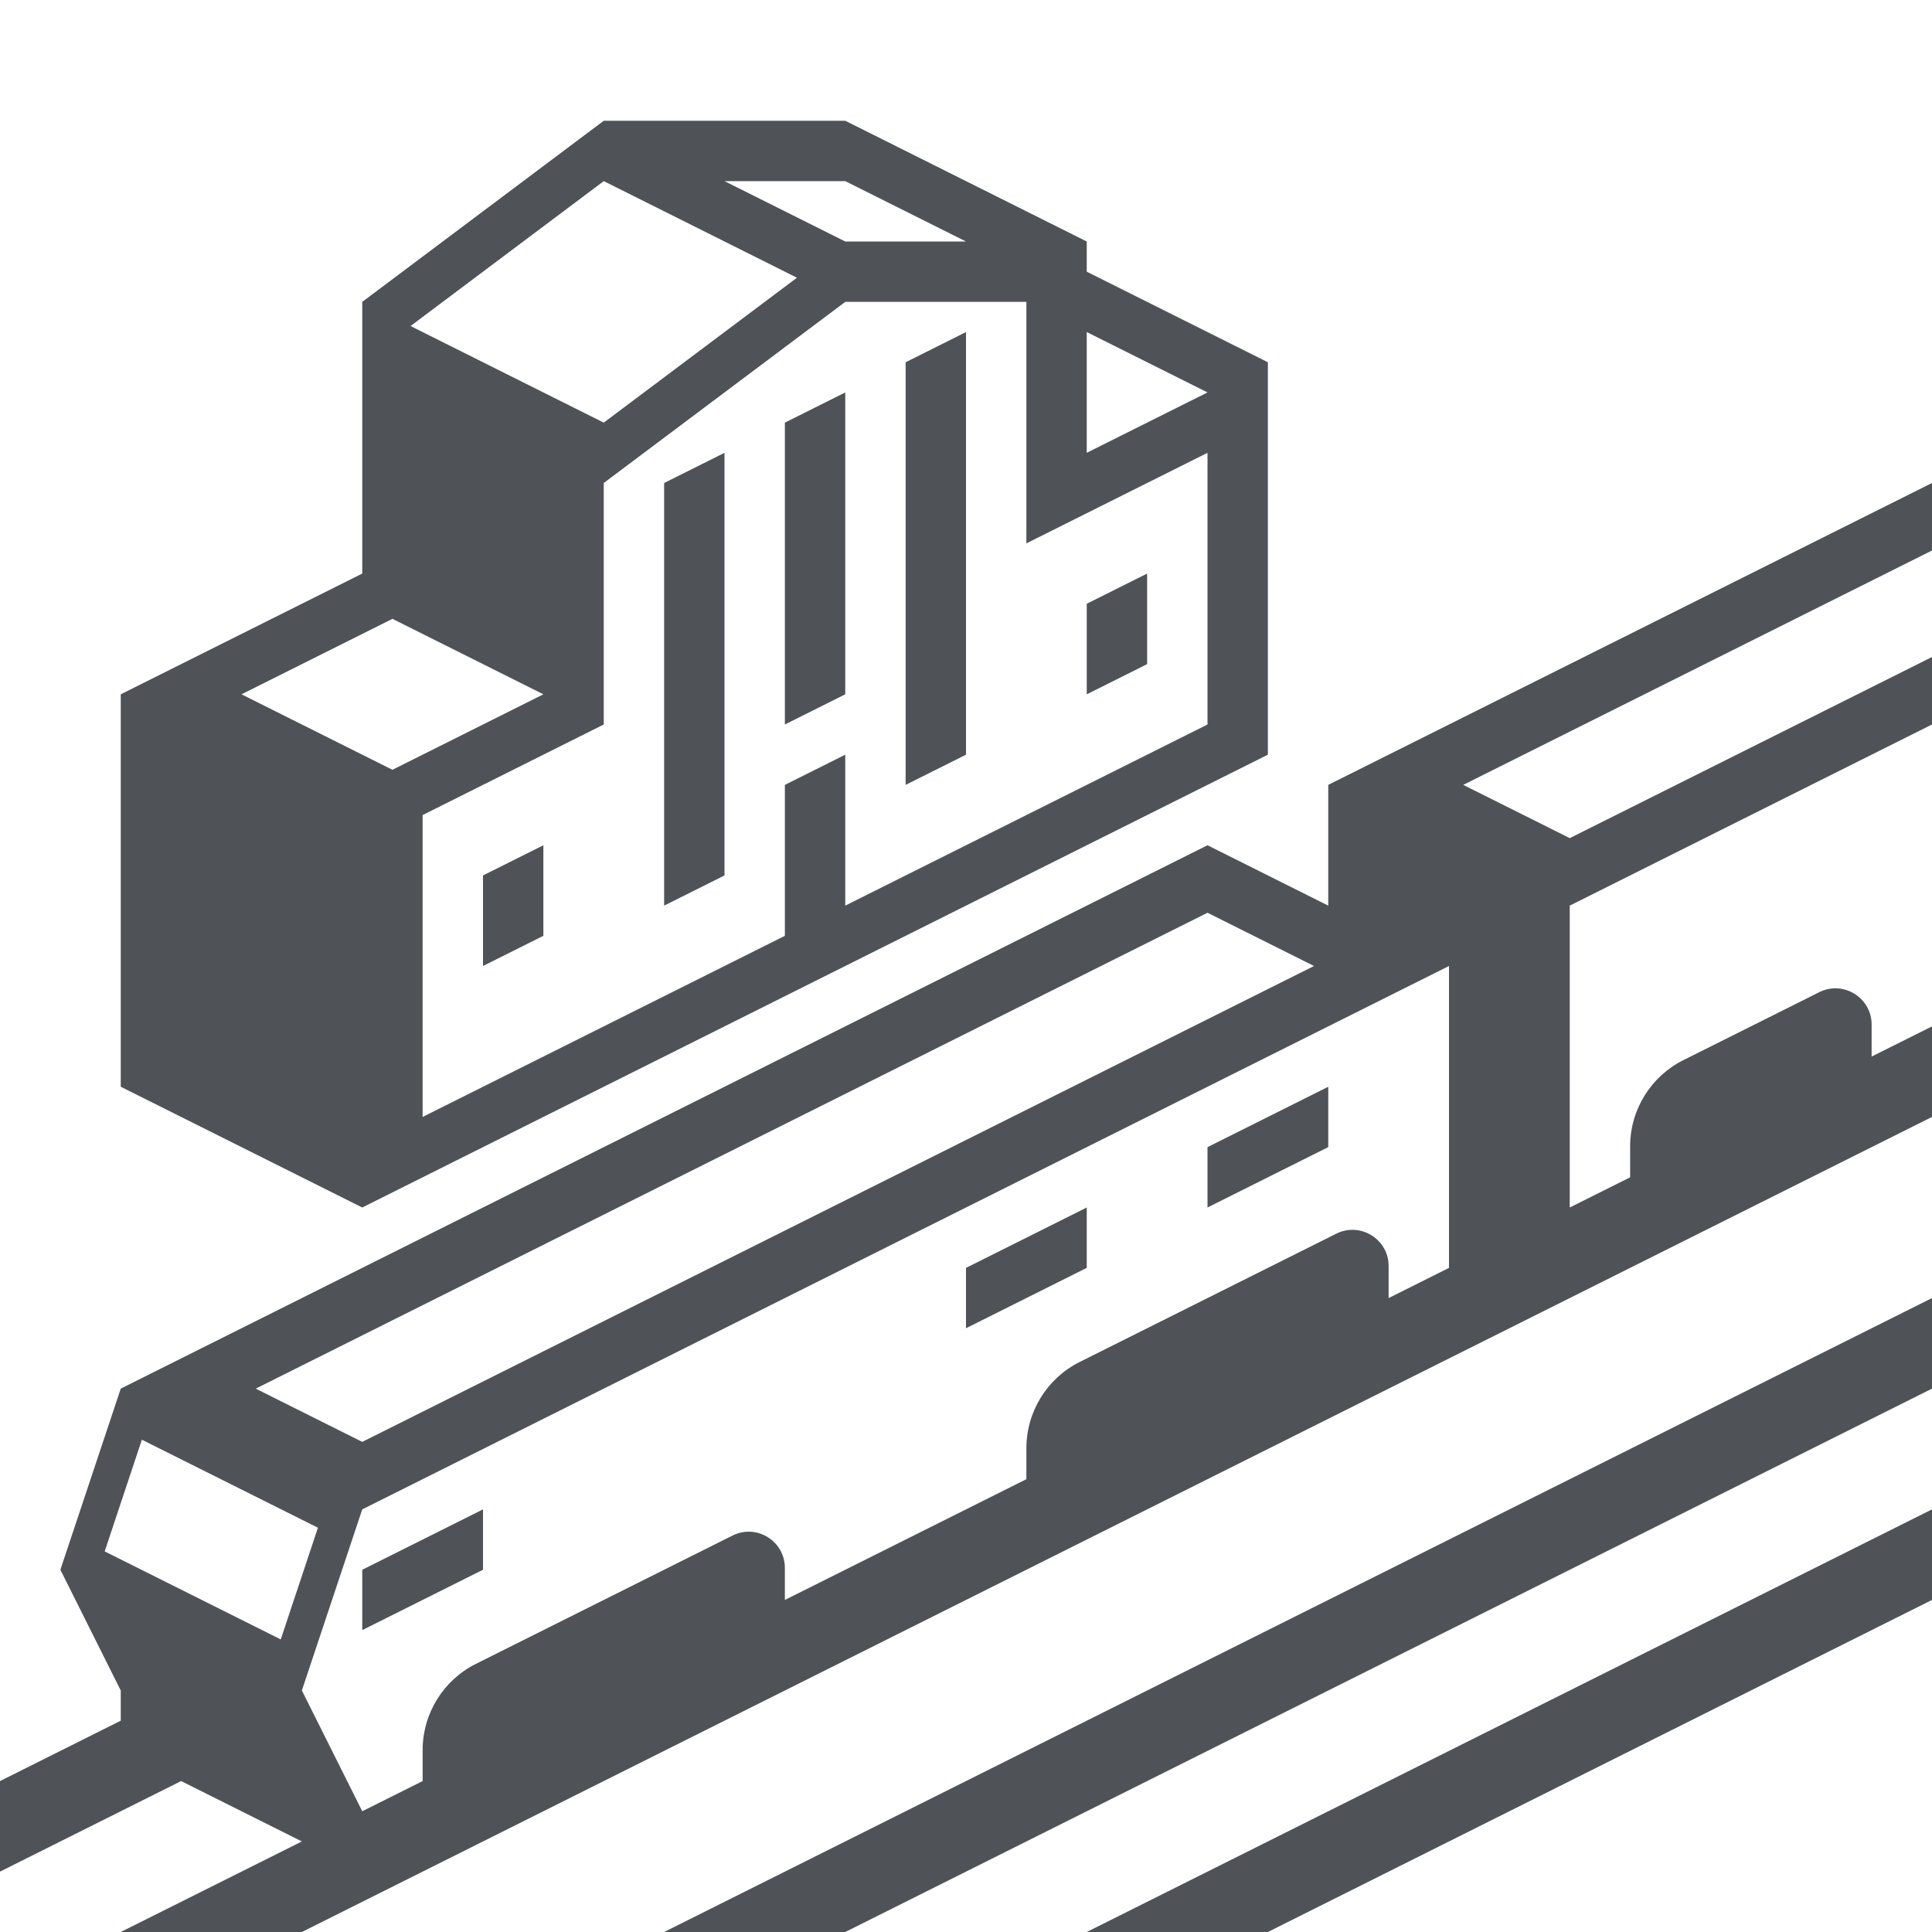 <svg width="16" height="16" viewBox="0 0 16 16" fill="none" xmlns="http://www.w3.org/2000/svg">
<path d="M11 9V9.5L10 10V9.5L11 9Z" fill="#4F5358"/>
<path d="M9 10.5V10L8 10.5V11L9 10.5Z" fill="#4F5358"/>
<path d="M4 12.5V13L3 13.5V13L4 12.5Z" fill="#4F5358"/>
<path fill-rule="evenodd" clip-rule="evenodd" d="M16 4L11 6.5V7.5L10 7L1 11.5L0.5 13L1 14V14.25L0 14.75V15.5L1.5 14.75L2.5 15.25L1 16H2.5L16 9.25V8.5L15.5 8.75V8.485C15.5 8.262 15.265 8.117 15.066 8.217L13.942 8.779C13.671 8.914 13.5 9.191 13.5 9.494V9.75L13 10V7.5L16 6V5.441L13 6.941L12.118 6.5L16 4.559V4ZM11.5 10.75L12 10.5V8L3 12.5L2.5 14L3 15L3.5 14.75V14.495C3.5 14.191 3.671 13.914 3.942 13.779L6.066 12.717C6.265 12.617 6.5 12.762 6.5 12.985V13.25L8.5 12.25V11.995C8.5 11.691 8.671 11.414 8.942 11.279L11.066 10.217C11.265 10.117 11.5 10.262 11.5 10.485V10.75ZM10 7.559L2.118 11.5L3 11.941L10.882 8L10 7.559ZM0.867 12.848L1.175 11.923L2.633 12.652L2.325 13.577L0.867 12.848Z" fill="#4F5358"/>
<path d="M5.5 16L16 10.75V11.5L7 16H5.5Z" fill="#4F5358"/>
<path d="M9 16H10.5L16 13.25V12.5L9 16Z" fill="#4F5358"/>
<path d="M7.5 3L8 2.75V6.25L7.5 6.5V3Z" fill="#4F5358"/>
<path d="M7 3.25L6.5 3.5V6L7 5.75V3.25Z" fill="#4F5358"/>
<path d="M6 3.75L5.5 4V7.5L6 7.25V3.75Z" fill="#4F5358"/>
<path d="M4.5 7L4 7.25V8L4.5 7.75V7Z" fill="#4F5358"/>
<path d="M9 5L9.5 4.75V5.5L9 5.75V5Z" fill="#4F5358"/>
<path fill-rule="evenodd" clip-rule="evenodd" d="M10.5 6.25L3 10L1 9V5.75L3 4.75V2.5L5 1H7L9 2V2.25L10.5 3V6.25ZM3.4 2.7L5 1.5L6.6 2.3L5 3.5L3.4 2.7ZM5 4V6L3.5 6.75V9.25L6.5 7.75V6.5L7 6.25V7.5L10 6V3.75L8.5 4.5V2.5H7L5 4ZM10 3.25L9 3.75V2.75L10 3.25ZM6 1.5L7 2H8L7 1.5H6ZM2 5.75L3.25 5.125L4.5 5.75L3.25 6.375L2 5.75Z" fill="#4F5358"/>
</svg>
